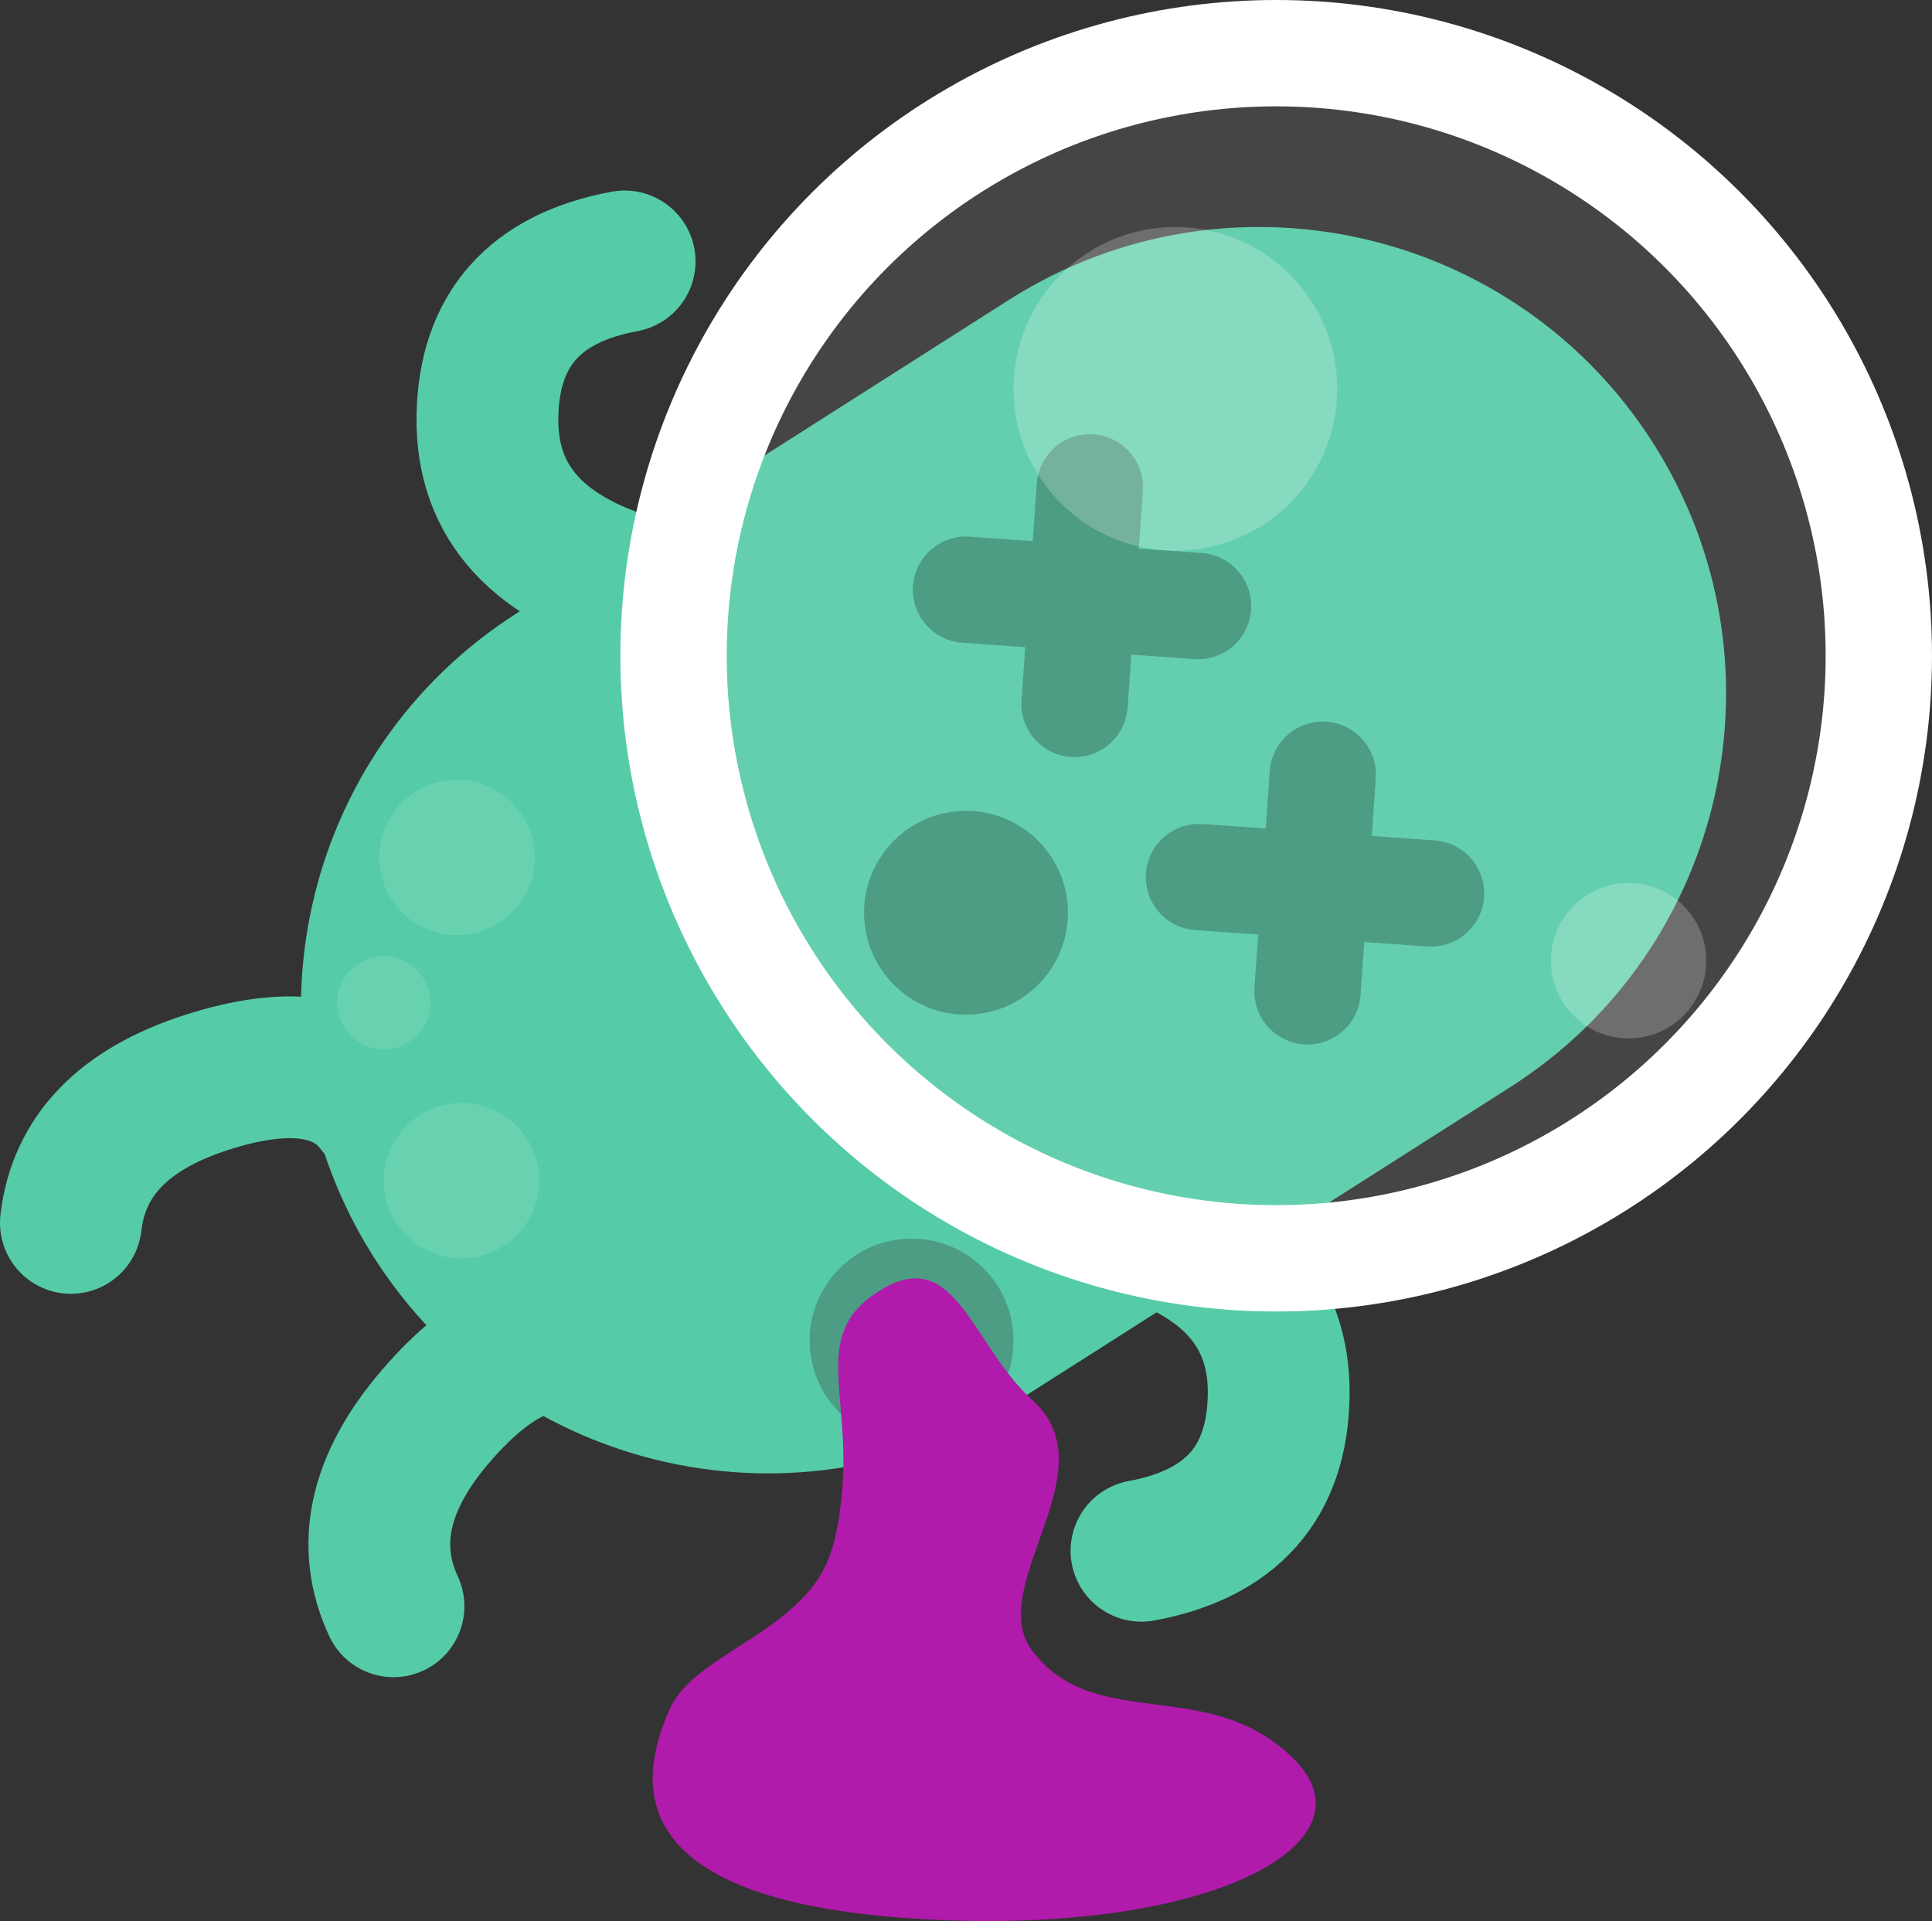 <?xml version="1.0" encoding="UTF-8" standalone="no"?><!-- Generator: Gravit.io --><svg xmlns="http://www.w3.org/2000/svg" xmlns:xlink="http://www.w3.org/1999/xlink" style="isolation:isolate" viewBox="0 0 436 433.565" width="436pt" height="433.565pt"><rect x="0" y="0" width="436" height="433.565" fill="#333333" stroke="none"/><defs><clipPath id="_clipPath_onGzIyZ7fuWWvWbQvlTHValYPpGCAueg"><rect width="436" height="433.565"/></clipPath></defs><g clip-path="url(#_clipPath_onGzIyZ7fuWWvWbQvlTHValYPpGCAueg)"><rect width="436" height="433.565" style="fill:rgb(0,0,0)" fill-opacity="0"/><path d=" M 146 133 Q 109.508 123.374 110 94 Q 110.492 64.626 140.964 59" id="Path" fill="none" vector-effect="non-scaling-stroke" stroke-width="32" stroke="rgb(85,204,167)" stroke-linejoin="round" stroke-linecap="round" stroke-miterlimit="3"/><path d=" M 252.565 276 Q 289.057 285.626 288.565 315 Q 288.073 344.374 257.6 350" id="Path" fill="none" vector-effect="non-scaling-stroke" stroke-width="32" stroke="rgb(85,204,167)" stroke-linejoin="round" stroke-linecap="round" stroke-miterlimit="3"/><path d=" M 16 276 Q 18.6 253.329 46.559 244.318 Q 74.518 235.307 85.312 249.924" id="Path" fill="none" vector-effect="non-scaling-stroke" stroke-width="32" stroke="rgb(85,204,167)" stroke-linejoin="round" stroke-linecap="round" stroke-miterlimit="3"/><path d=" M 88.801 362.526 Q 79.211 341.82 98.383 319.564 Q 117.555 297.308 134.383 304.161" id="Path" fill="none" vector-effect="non-scaling-stroke" stroke-width="32" stroke="rgb(85,204,167)" stroke-linejoin="round" stroke-linecap="round" stroke-miterlimit="3"/><path d="M 373.051 99.978 L 373.051 99.978 C 404.274 149.01 389.815 214.166 340.783 245.389 L 229.804 316.058 C 180.772 347.281 115.616 332.822 84.393 283.79 L 84.393 283.79 C 53.171 234.759 67.629 169.602 116.661 138.38 L 227.64 67.71 C 276.672 36.488 341.829 50.946 373.051 99.978 Z" style="stroke:none;fill:#55CCA7;stroke-miterlimit:10;"/><circle vector-effect="non-scaling-stroke" cx="288" cy="148" r="136" id="Ellipse" fill="rgb(235,235,235)" fill-opacity="0.1" stroke-width="24" stroke="rgb(255,255,255)" stroke-linejoin="miter" stroke-linecap="square" stroke-miterlimit="3"/><g id="Group"><line x1="245.943" y1="110" x2="242.497" y2="158.879" id="Path" vector-effect="non-scaling-stroke" stroke-width="24" stroke="rgb(77,156,132)" stroke-linejoin="round" stroke-linecap="round" stroke-miterlimit="3"/><line x1="218" y1="133.092" x2="270.37" y2="136.785" id="Path" vector-effect="non-scaling-stroke" stroke-width="24" stroke="rgb(77,156,132)" stroke-linejoin="round" stroke-linecap="round" stroke-miterlimit="3"/></g><g id="Group"><line x1="298.512" y1="174.858" x2="295.065" y2="223.737" id="Path" vector-effect="non-scaling-stroke" stroke-width="24" stroke="rgb(77,156,132)" stroke-linejoin="round" stroke-linecap="round" stroke-miterlimit="3"/><line x1="270.568" y1="197.95" x2="322.938" y2="201.643" id="Path" vector-effect="non-scaling-stroke" stroke-width="24" stroke="rgb(77,156,132)" stroke-linejoin="round" stroke-linecap="round" stroke-miterlimit="3"/></g><circle vector-effect="non-scaling-stroke" cx="218" cy="206" r="23" id="Ellipse" fill="rgb(77,156,132)"/><circle vector-effect="non-scaling-stroke" cx="205.722" cy="302.548" r="23" id="Ellipse" fill="rgb(77,156,132)"/><path d=" M 199 291 C 182.608 300.755 192.149 313.987 190 337 C 189.149 346.109 187.547 352.78 183.457 357.993 C 173.674 370.465 155.881 374.815 151 386 C 144.079 401.861 139.822 428.69 206 433 C 272.178 437.31 311.26 416.143 292 397 C 272.74 377.857 247.203 391.388 233 372.63 C 221.951 358.037 250.76 331.987 233 316 C 219.333 303.698 215.782 281.012 199 291 Z " id="Path" fill="rgb(176,27,171)"/><g opacity="0.22"><circle vector-effect="non-scaling-stroke" cx="265.247" cy="87.756" r="36.525" id="Ellipse" fill="rgb(255,255,255)"/></g><g opacity="0.22"><circle vector-effect="non-scaling-stroke" cx="367.531" cy="216.829" r="17.531" id="Ellipse" fill="rgb(255,255,255)"/></g><circle vector-effect="non-scaling-stroke" cx="103.135" cy="193.531" r="17.531" id="Ellipse" fill="rgb(104,210,176)"/><circle vector-effect="non-scaling-stroke" cx="104.148" cy="266.469" r="17.531" id="Ellipse" fill="rgb(104,210,176)"/><path d=" M 76.231 224.709 C 77.13 218.977 82.514 215.053 88.246 215.953 C 93.978 216.852 97.902 222.236 97.003 227.968 C 96.103 233.7 90.72 237.624 84.988 236.724 C 79.255 235.825 75.332 230.441 76.231 224.709 Z " id="Ellipse" fill="rgb(104,210,176)"/></g></svg>